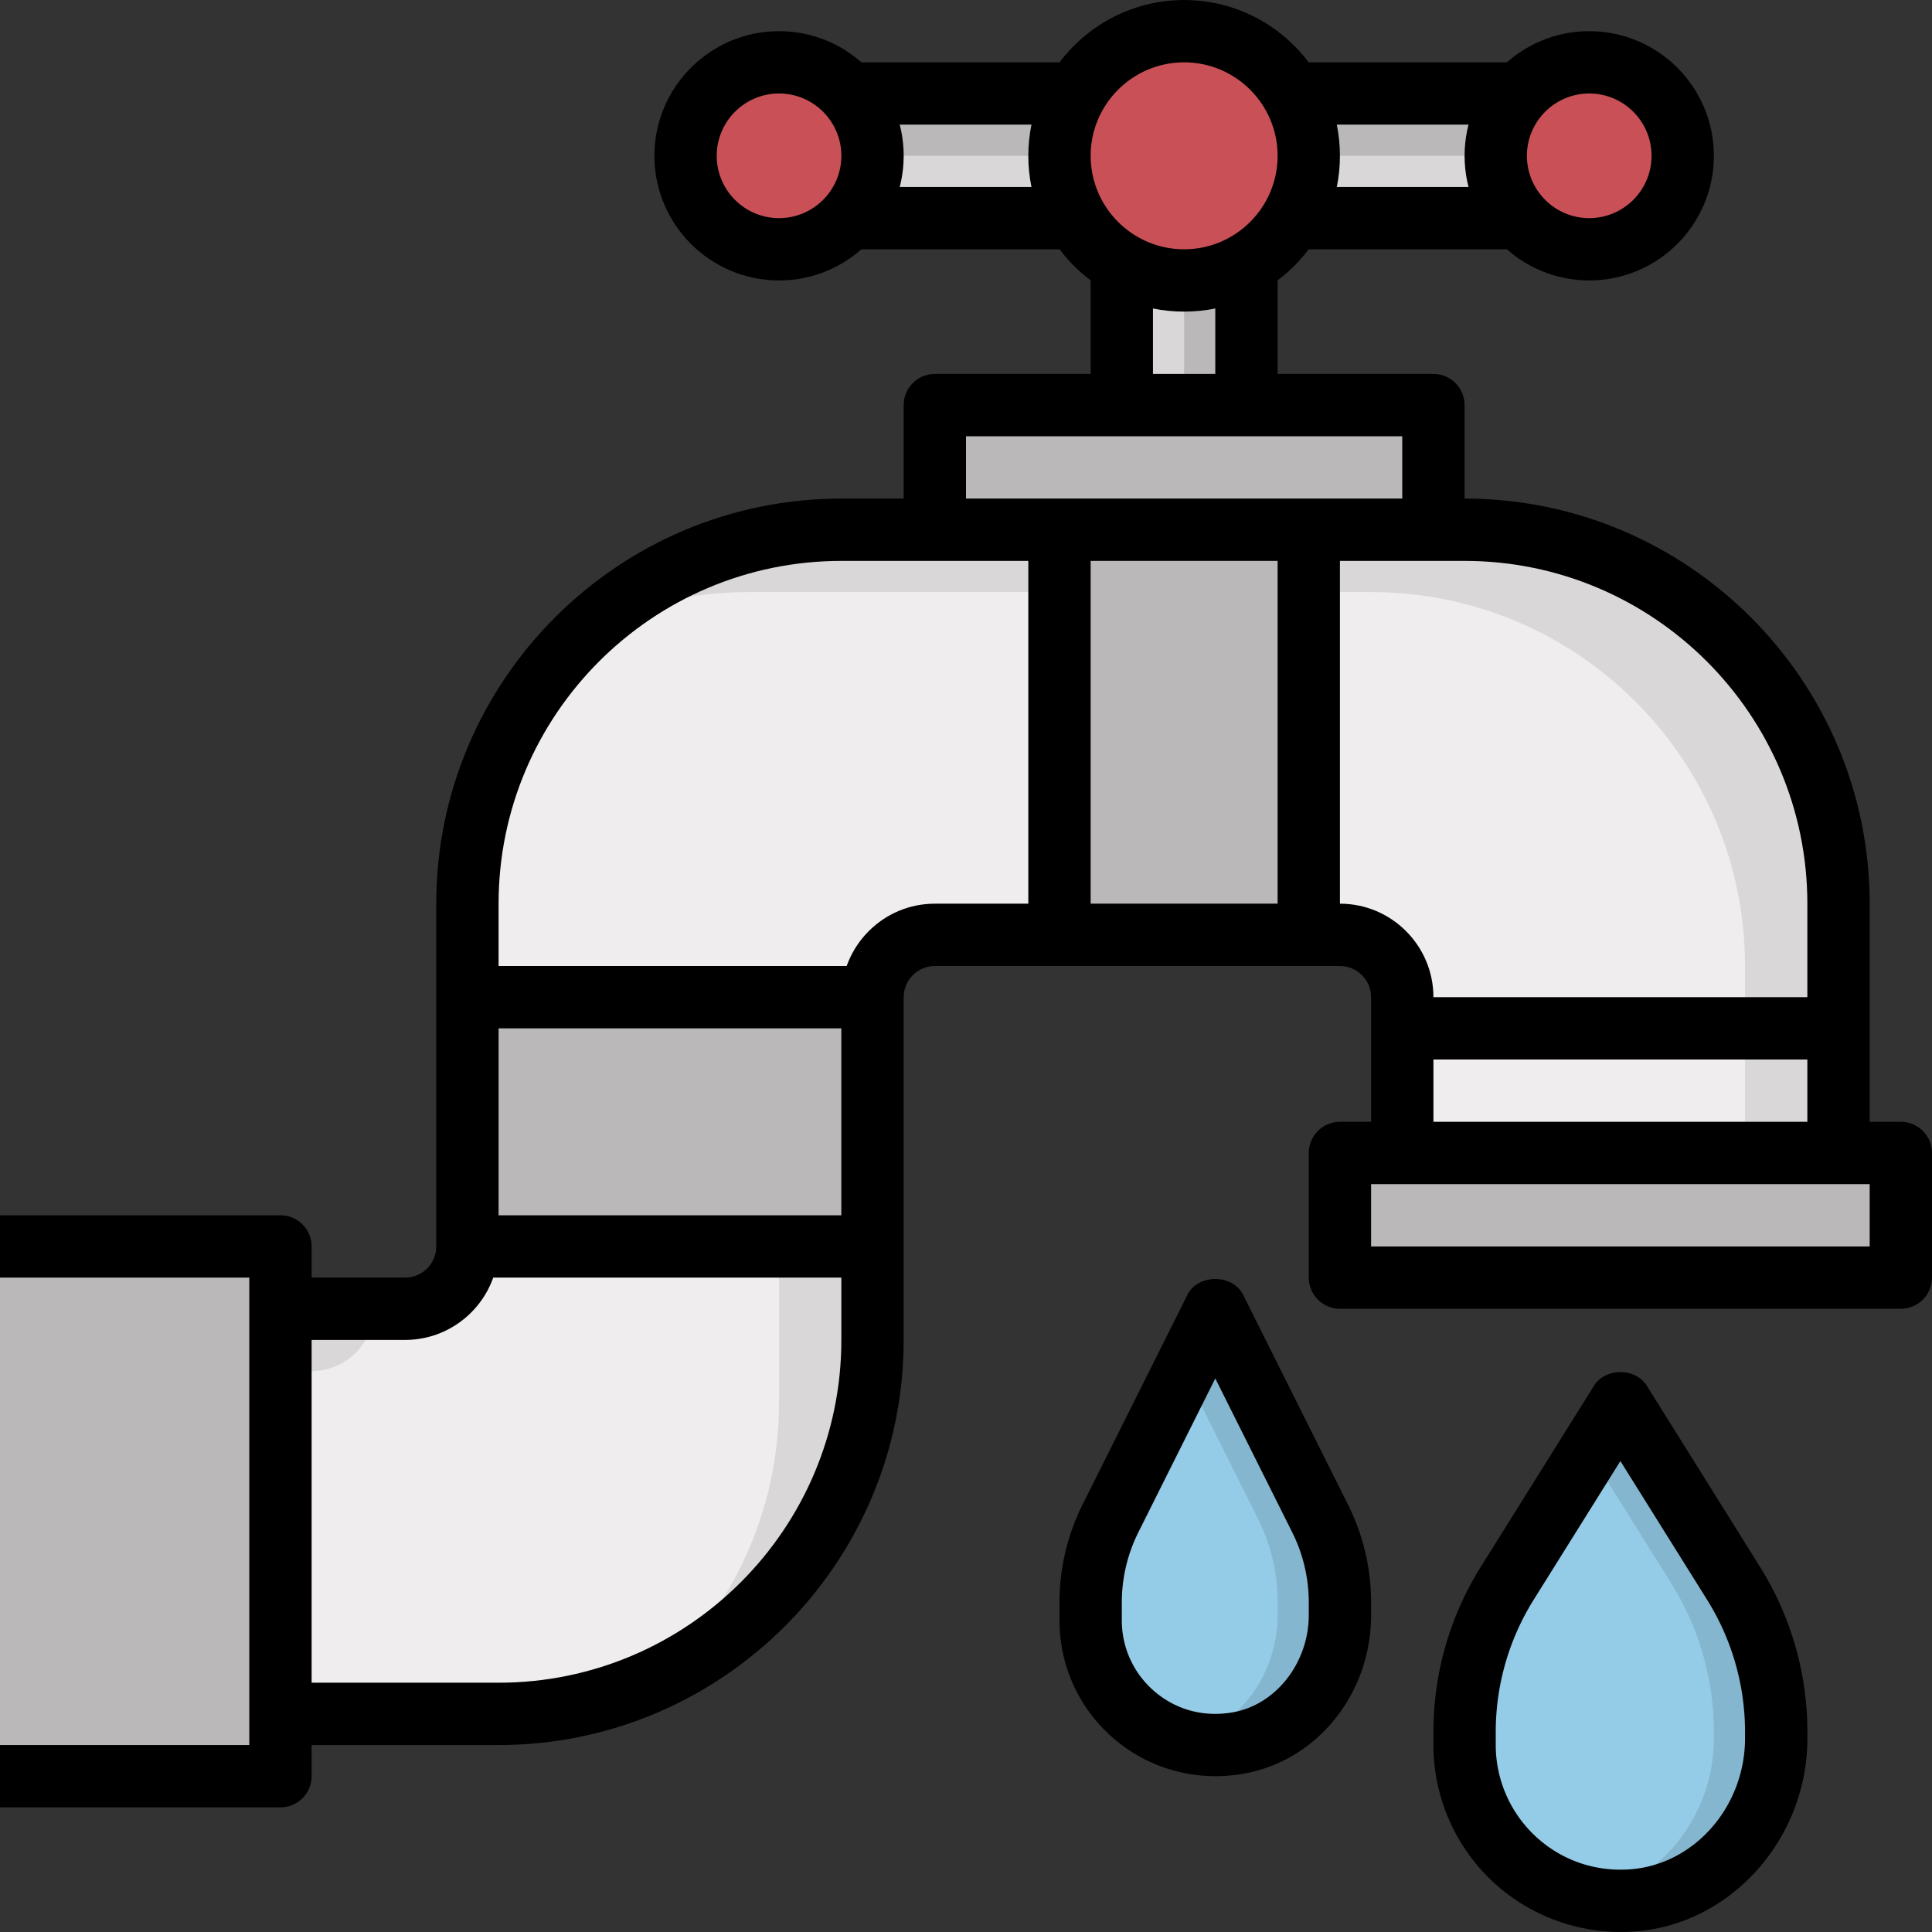 <svg height="496pt" viewBox="0 0 496 496" width="496pt" xmlns="http://www.w3.org/2000/svg"><rect x="0" y="0" width="496" height="496" fill="#333333" stroke="none"/><path d="M472 296v-64c0-53.016-42.984-96-96-96H216c-53.016 0-96 42.984-96 96v88c0 8.84-7.16 16-16 16H72v104h56c53.016 0 96-42.984 96-96v-88c0-8.84 7.16-16 16-16h104c8.84 0 16 7.16 16 16v40zm0 0" fill="#d9d7d8"/><path d="M240 240h104c8.84 0 16 7.16 16 16v40h88v-48c0-53.016-42.984-96-96-96H192c-14.504 0-28.2 3.305-40.52 9.063C132.184 178.625 120 203.855 120 232v88c0 8.84-7.16 16-16 16h-8c0 8.84-7.16 16-16 16h-8v88h56c14.504 0 28.2-3.313 40.52-9.063C187.816 413.375 200 388.145 200 360v-88c0-8.84 7.16-16 16-16h8c0-8.84 7.16-16 16-16zm0 0" fill="#efedee"/><path d="M344 296h144v32H344zM0 320h72v136H0m120-200h104v64H120zm152-120h64v104h-64zm-32 0v-32h128v32m-80-80h32v48h-32zm0 0" fill="#bab8b9"/><path d="M288 56h16v48h-16zm0 0" fill="#d9d7d8"/><path d="M208 24h192v32H208zm0 0" fill="#bab8b9"/><path d="M208 40h192v16H208zm0 0" fill="#d9d7d8"/><path d="M336 40c0 17.672-14.328 32-32 32s-32-14.328-32-32 14.328-32 32-32 32 14.328 32 32zm-112 0c0 13.254-10.746 24-24 24s-24-10.746-24-24 10.746-24 24-24 24 10.746 24 24zm208 0c0 13.254-10.746 24-24 24s-24-10.746-24-24 10.746-24 24-24 24 10.746 24 24zm0 0" fill="#ca5057"/><path d="M376 448c0 23.383 20.07 42.09 43.93 39.816 20.797-1.984 36.07-20.64 36.07-41.527v-1.633a71.99 71.99 0 0 0-10.945-38.16L416 360l-29.055 46.488A72.01 72.01 0 0 0 376 444.648zm-96-32c0 19.785 17.953 35.375 38.457 31.367C333.648 444.398 344 430.105 344 414.625v-3.297c0-7.45-1.734-14.8-5.063-21.465L312 336l-26.938 53.863A48.053 48.053 0 0 0 280 411.328zm0 0" fill="#85b6cf"/><path d="M440 446.281v-1.633a71.99 71.99 0 0 0-10.945-38.16L408 372.801l-21.055 33.687A72.01 72.01 0 0 0 376 444.648V448c0 19.2 13.535 35.215 31.586 39.09C426.457 483.367 440 465.902 440 446.28zM304 352l-18.938 37.863A48.053 48.053 0 0 0 280 411.328V416c0 14.855 10.129 27.352 23.855 30.953C318.258 443.383 328 429.61 328 414.625v-3.297c0-7.45-1.734-14.8-5.063-21.465zm0 0" fill="#94cce7"/><path d="M128 448H72v-16h56c48.52 0 88-39.48 88-88v-88c0-13.23 10.77-24 24-24h104c13.23 0 24 10.77 24 24v40h-16v-40c0-4.406-3.586-8-8-8H240c-4.414 0-8 3.594-8 8v88c0 57.344-46.656 104-104 104zm0 0"/><path d="M104 344H72v-16h32c4.414 0 8-3.594 8-8v-88c0-57.344 46.656-104 104-104h160c57.344 0 104 46.656 104 104v64h-16v-64c0-48.52-39.48-88-88-88H216c-48.52 0-88 39.48-88 88v88c0 13.23-10.77 24-24 24zM304 80c-22.055 0-40-17.945-40-40s17.945-40 40-40 40 17.945 40 40-17.945 40-40 40zm0-64c-13.23 0-24 10.77-24 24s10.77 24 24 24 24-10.77 24-24-10.77-24-24-24zM200 72c-17.648 0-32-14.352-32-32s14.352-32 32-32 32 14.352 32 32-14.352 32-32 32zm0-48c-8.824 0-16 7.176-16 16s7.176 16 16 16 16-7.176 16-16-7.176-16-16-16zm0 0"/><path d="M488 336H344c-4.426 0-8-3.586-8-8v-32c0-4.414 3.574-8 8-8h144c4.426 0 8 3.586 8 8v32c0 4.414-3.574 8-8 8zm-136-16h128v-16H352zM216 16h64v16h-64zm0 32h64v16h-64zm192 24c-17.648 0-32-14.352-32-32s14.352-32 32-32 32 14.352 32 32-14.352 32-32 32zm0-48c-8.824 0-16 7.176-16 16s7.176 16 16 16 16-7.176 16-16-7.176-16-16-16zm0 0"/><path d="M328 48h64v16h-64zm0-32h64v16h-64zm48 120h-16v-24H248v24h-16v-32c0-4.414 3.574-8 8-8h128c4.426 0 8 3.586 8 8zm0 0"/><path d="M280 64h16v40h-16zm32 0h16v40h-16zm-48 72h16v104h-16zm64 0h16v104h-16zM120 312h104v16H120zm0-64h104v16H120zM72 464H0v-16h64V328H0v-16h72c4.426 0 8 3.586 8 8v136c0 4.414-3.574 8-8 8zm288-208h112v16H360zm56.113 239.992c-11.937 0-23.539-4.426-32.394-12.472A48.08 48.08 0 0 1 368 448v-3.352c0-15.015 4.2-29.671 12.168-42.402l29.055-46.484c2.922-4.684 10.64-4.684 13.562 0l29.055 46.484a79.852 79.852 0 0 1 12.168 42.402v1.633c0 25.438-19.024 47.176-43.313 49.496a48.73 48.73 0 0 1-4.582.215zM416 375.098l-22.273 35.629A63.984 63.984 0 0 0 384 444.648V448c0 9 3.824 17.633 10.488 23.68 6.758 6.144 15.567 9.03 24.688 8.168 16.16-1.543 28.824-16.29 28.824-33.567v-1.633a63.984 63.984 0 0 0-9.727-33.921zm-103.937 80.894c-9.27 0-18.254-3.16-25.477-9.105C277.312 439.257 272 428 272 416v-4.664a56.327 56.327 0 0 1 5.91-25.047l26.93-53.863c2.719-5.426 11.594-5.426 14.312 0l26.926 53.863A56.157 56.157 0 0 1 352 411.336v3.297c0 19.902-13.465 36.976-32.016 40.59-2.64.511-5.296.77-7.921.77zM312 353.887l-19.777 39.554A40.28 40.28 0 0 0 288 411.336V416a23.906 23.906 0 0 0 8.762 18.535c5.629 4.649 12.789 6.41 20.168 4.985 10.87-2.13 19.07-12.832 19.07-24.895v-3.297a40.27 40.27 0 0 0-4.223-17.887zm0 0"/></svg>